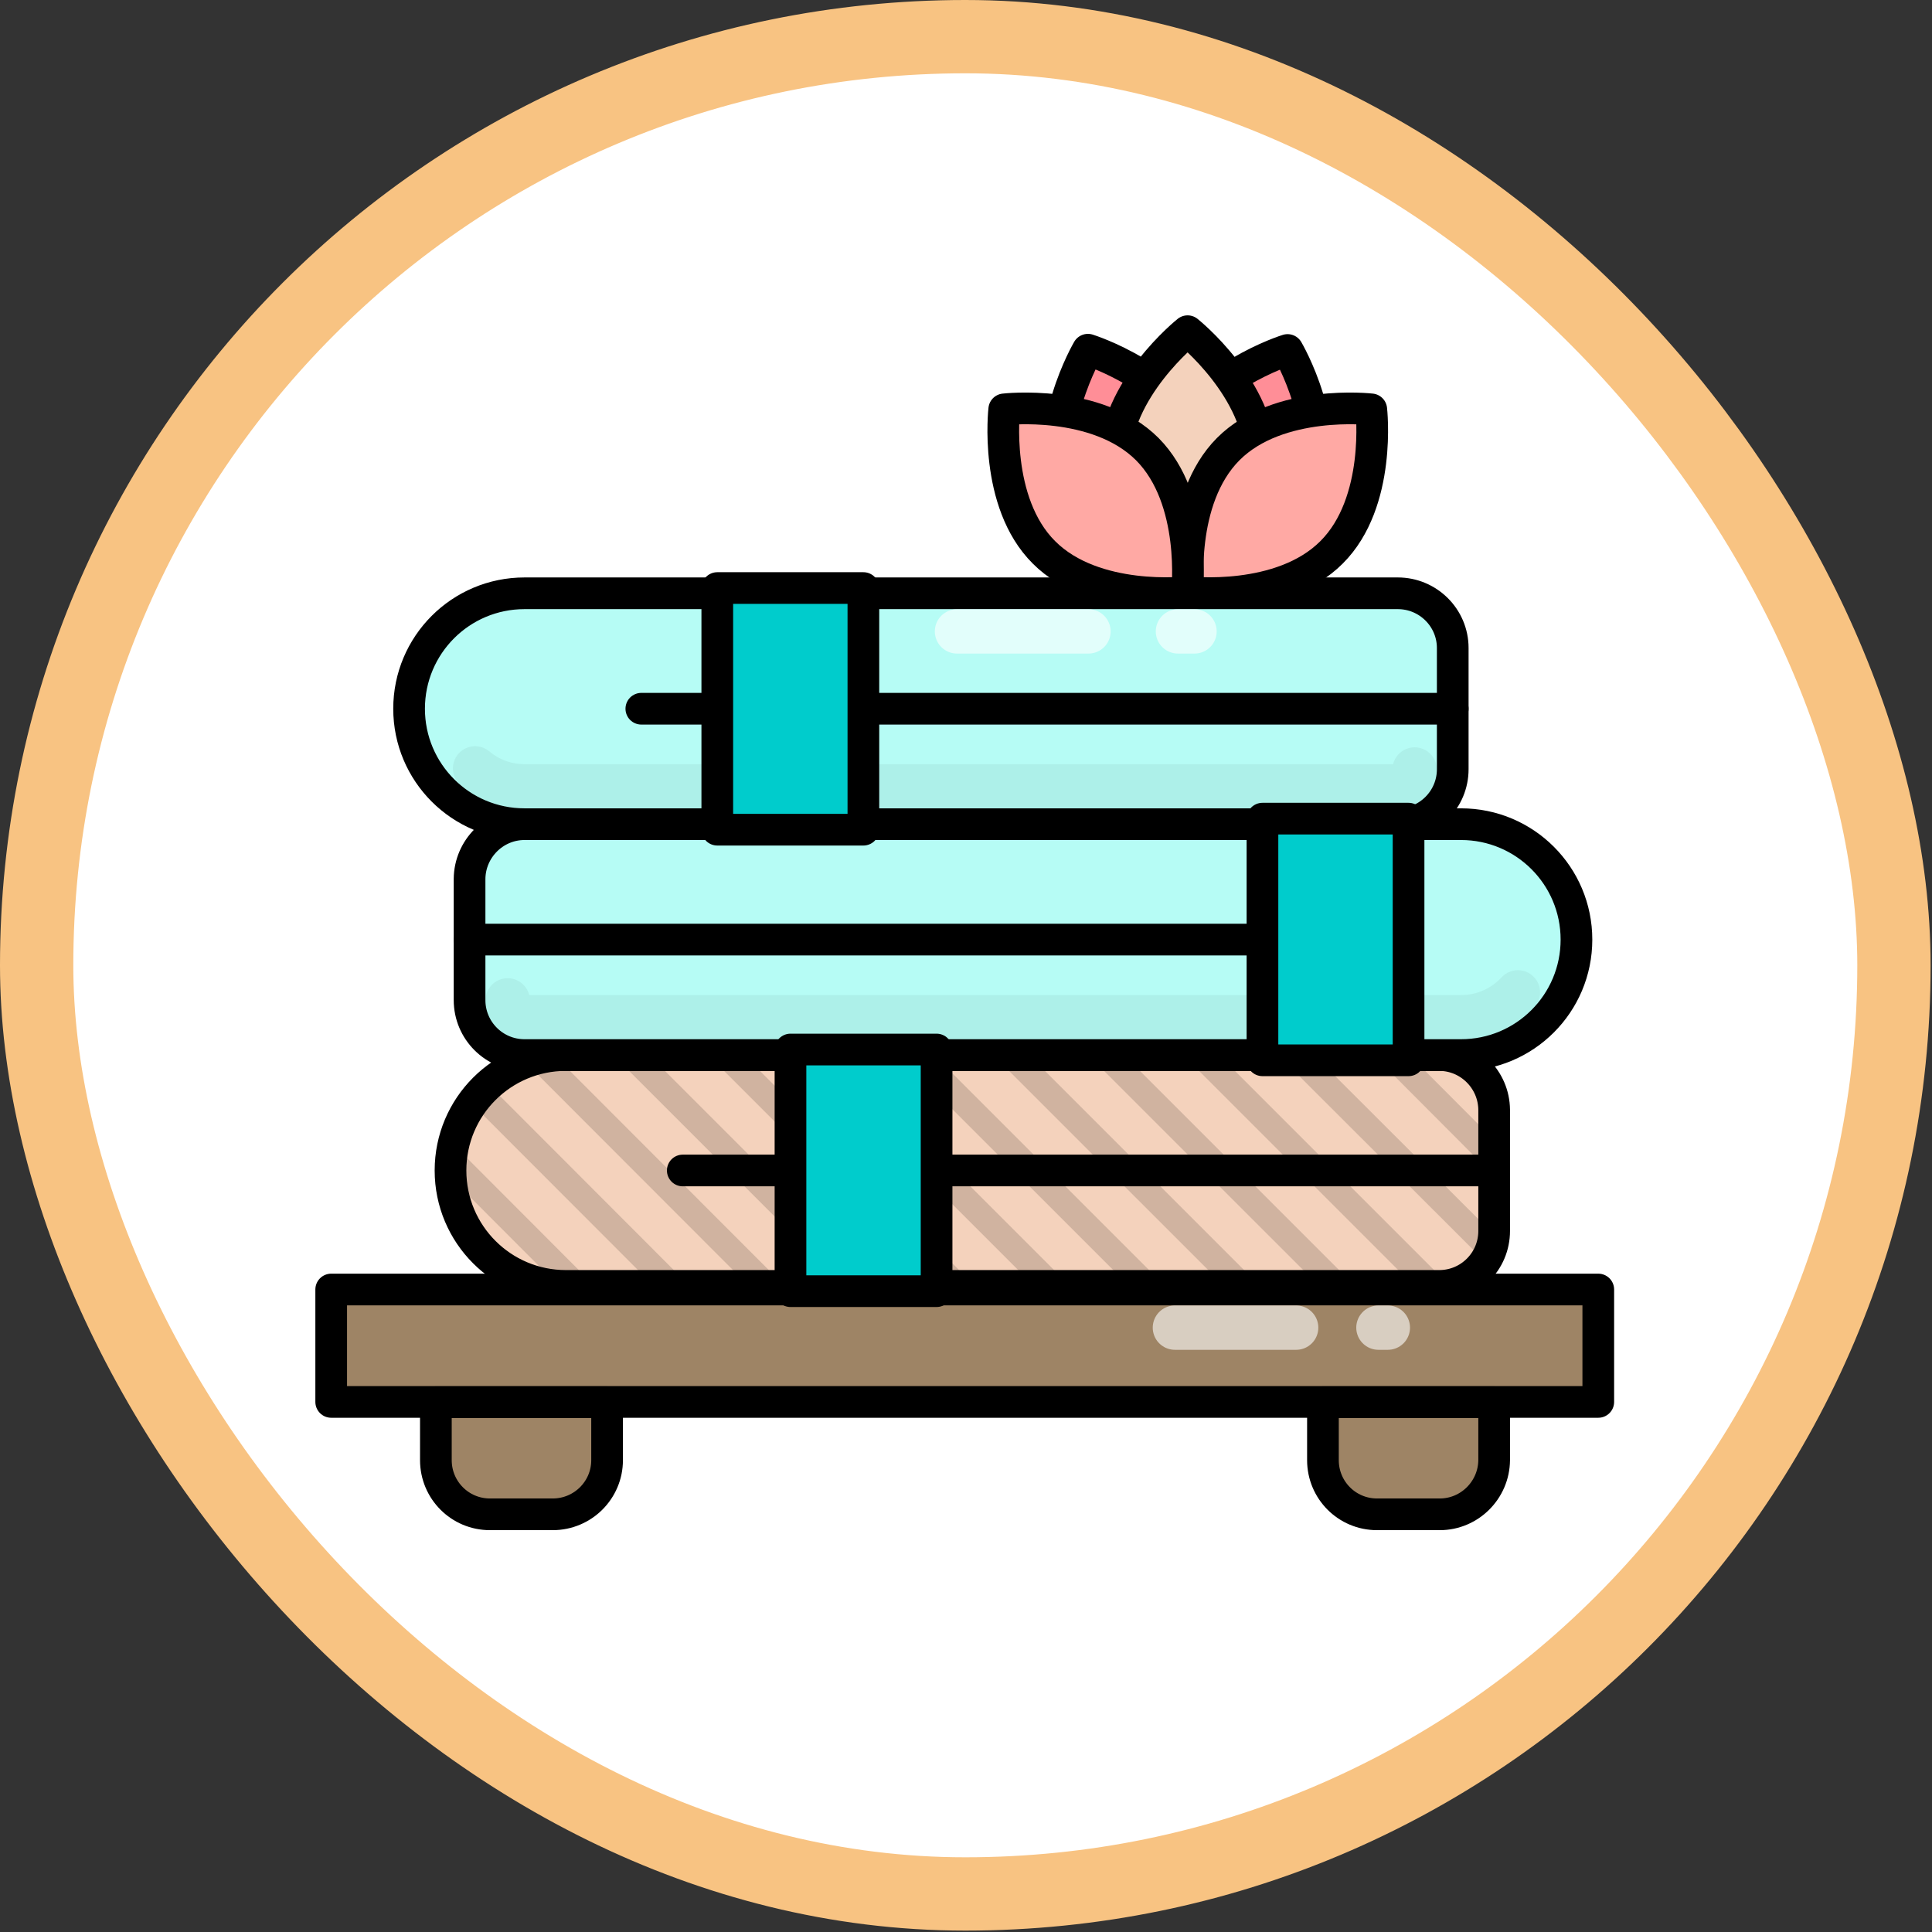 <svg width="105" height="105" viewBox="0 0 105 105" fill="none" xmlns="http://www.w3.org/2000/svg">
<rect x="0" y="0" width="105" height="105" fill="#333333" stroke="none"/>
<rect x="1.992" y="1.992" width="100.94" height="100.94" rx="50.47" fill="white" stroke="#F8C382" stroke-width="3.984"/>
<path d="M86.863 70.082H18V76.191H86.863V70.082Z" fill="#9E8465" stroke="black" stroke-width="1.722" stroke-miterlimit="10" stroke-linecap="round" stroke-linejoin="round"/>
<path opacity="0.6" d="M63.854 72.154H70.443" stroke="white" stroke-width="2.41" stroke-miterlimit="10" stroke-linecap="round" stroke-linejoin="round"/>
<path opacity="0.6" d="M74.915 72.154H75.426" stroke="white" stroke-width="2.41" stroke-miterlimit="10" stroke-linecap="round" stroke-linejoin="round"/>
<path d="M30.038 82.3H26.63C24.994 82.3 23.689 80.979 23.689 79.358V76.206H32.994V79.358C32.994 80.979 31.674 82.3 30.038 82.3Z" fill="#9E8465" stroke="black" stroke-width="1.722" stroke-miterlimit="10" stroke-linecap="round" stroke-linejoin="round"/>
<path d="M78.248 82.3H74.84C73.204 82.3 71.899 80.979 71.899 79.358V76.206H81.204V79.358C81.189 80.979 79.868 82.3 78.248 82.3Z" fill="#9E8465" stroke="black" stroke-width="1.722" stroke-miterlimit="10" stroke-linecap="round" stroke-linejoin="round"/>
<path d="M78.218 57.34H30.758C27.291 57.34 24.484 60.146 24.484 63.613C24.484 67.081 27.291 69.887 30.758 69.887H78.218C79.868 69.887 81.204 68.552 81.204 66.9V60.311C81.189 58.675 79.853 57.34 78.218 57.34Z" fill="#F4D2BC" stroke="black" stroke-width="1.722" stroke-miterlimit="10" stroke-linecap="round" stroke-linejoin="round"/>
<path d="M81.189 63.613H37.107" stroke="black" stroke-width="1.722" stroke-miterlimit="10" stroke-linecap="round" stroke-linejoin="round"/>
<path d="M75.966 32.244H28.506C25.039 32.244 22.233 35.051 22.233 38.518C22.233 41.985 25.039 44.792 28.506 44.792H75.966C77.617 44.792 78.953 43.456 78.953 41.805V35.216C78.953 33.58 77.617 32.244 75.966 32.244Z" fill="#B6FCF5" stroke="black" stroke-width="1.722" stroke-miterlimit="10" stroke-linecap="round" stroke-linejoin="round"/>
<path opacity="0.6" d="M52.011 34.315H59.156" stroke="white" stroke-width="2.41" stroke-miterlimit="10" stroke-linecap="round" stroke-linejoin="round"/>
<path opacity="0.05" d="M76.882 41.82C76.882 42.33 76.476 42.735 75.966 42.735H28.507C27.486 42.735 26.555 42.375 25.82 41.76" stroke="black" stroke-width="2.41" stroke-miterlimit="10" stroke-linecap="round" stroke-linejoin="round"/>
<path opacity="0.6" d="M64.019 34.315H64.919" stroke="white" stroke-width="2.41" stroke-miterlimit="10" stroke-linecap="round" stroke-linejoin="round"/>
<path d="M78.953 38.518H34.855" stroke="black" stroke-width="1.722" stroke-miterlimit="10" stroke-linecap="round" stroke-linejoin="round"/>
<path opacity="0.15" d="M31.343 69.887L24.514 63.043" stroke="black" stroke-width="1.377" stroke-miterlimit="10" stroke-linecap="round" stroke-linejoin="round"/>
<path opacity="0.15" d="M36.507 69.887L26.075 59.441" stroke="black" stroke-width="1.377" stroke-miterlimit="10" stroke-linecap="round" stroke-linejoin="round"/>
<path opacity="0.15" d="M41.67 69.887L29.302 57.505" stroke="black" stroke-width="1.377" stroke-miterlimit="10" stroke-linecap="round" stroke-linejoin="round"/>
<path opacity="0.15" d="M46.848 69.887L34.3 57.34" stroke="black" stroke-width="1.377" stroke-miterlimit="10" stroke-linecap="round" stroke-linejoin="round"/>
<path opacity="0.15" d="M52.011 69.887L39.463 57.34" stroke="black" stroke-width="1.377" stroke-miterlimit="10" stroke-linecap="round" stroke-linejoin="round"/>
<path opacity="0.15" d="M57.174 69.887L44.627 57.34" stroke="black" stroke-width="1.377" stroke-miterlimit="10" stroke-linecap="round" stroke-linejoin="round"/>
<path opacity="0.15" d="M62.338 69.887L49.79 57.34" stroke="black" stroke-width="1.377" stroke-miterlimit="10" stroke-linecap="round" stroke-linejoin="round"/>
<path opacity="0.15" d="M67.501 69.887L54.953 57.34" stroke="black" stroke-width="1.377" stroke-miterlimit="10" stroke-linecap="round" stroke-linejoin="round"/>
<path opacity="0.15" d="M72.664 69.887L60.116 57.34" stroke="black" stroke-width="1.377" stroke-miterlimit="10" stroke-linecap="round" stroke-linejoin="round"/>
<path opacity="0.15" d="M77.827 69.887L65.279 57.34" stroke="black" stroke-width="1.377" stroke-miterlimit="10" stroke-linecap="round" stroke-linejoin="round"/>
<path opacity="0.15" d="M81.024 67.906L70.443 57.34" stroke="black" stroke-width="1.377" stroke-miterlimit="10" stroke-linecap="round" stroke-linejoin="round"/>
<path opacity="0.15" d="M81.189 62.923L75.621 57.34" stroke="black" stroke-width="1.377" stroke-miterlimit="10" stroke-linecap="round" stroke-linejoin="round"/>
<path d="M28.506 44.792H79.403C82.87 44.792 85.677 47.599 85.677 51.066C85.677 54.533 82.87 57.34 79.403 57.34H28.506C26.855 57.34 25.52 56.004 25.52 54.353V47.764C25.535 46.128 26.87 44.792 28.506 44.792Z" fill="#B6FCF5" stroke="black" stroke-width="1.722" stroke-miterlimit="10" stroke-linecap="round" stroke-linejoin="round"/>
<path opacity="0.05" d="M82.495 53.932C81.73 54.758 80.634 55.283 79.418 55.283H28.506C27.996 55.283 27.591 54.878 27.591 54.368" stroke="black" stroke-width="2.41" stroke-miterlimit="10" stroke-linecap="round" stroke-linejoin="round"/>
<path d="M25.535 51.066H73.069" stroke="black" stroke-width="1.722" stroke-miterlimit="10" stroke-linecap="round" stroke-linejoin="round"/>
<path d="M46.923 31.959H38.983V45.092H46.923V31.959Z" fill="#00CCCC" stroke="black" stroke-width="1.722" stroke-miterlimit="10" stroke-linecap="round" stroke-linejoin="round"/>
<path d="M50.901 57.039H42.961V70.172H50.901V57.039Z" fill="#00CCCC" stroke="black" stroke-width="1.722" stroke-miterlimit="10" stroke-linecap="round" stroke-linejoin="round"/>
<path d="M76.552 44.492H68.612V57.625H76.552V44.492Z" fill="#00CCCC" stroke="black" stroke-width="1.722" stroke-miterlimit="10" stroke-linecap="round" stroke-linejoin="round"/>
<path d="M57.955 26.991C59.351 30.608 64.169 32.124 64.169 32.124C64.169 32.124 66.735 27.771 65.34 24.139C63.944 20.506 59.126 19.006 59.126 19.006C59.126 19.006 56.559 23.373 57.955 26.991Z" fill="#FF8E97" stroke="black" stroke-width="1.722" stroke-miterlimit="10" stroke-linecap="round" stroke-linejoin="round"/>
<path d="M71.148 26.991C69.752 30.608 64.934 32.124 64.934 32.124C64.934 32.124 62.368 27.771 63.764 24.139C65.159 20.507 69.977 19.021 69.977 19.021C69.977 19.021 72.544 23.373 71.148 26.991Z" fill="#FF8E97" stroke="black" stroke-width="1.722" stroke-miterlimit="10" stroke-linecap="round" stroke-linejoin="round"/>
<path d="M68.507 25.024C68.507 28.912 64.544 32.049 64.544 32.049C64.544 32.049 60.581 28.897 60.581 25.024C60.581 21.152 64.544 18 64.544 18C64.544 18 68.507 21.152 68.507 25.024Z" fill="#F4D2BC" stroke="black" stroke-width="1.722" stroke-miterlimit="10" stroke-linecap="round" stroke-linejoin="round"/>
<path d="M72.364 30.022C69.617 32.769 64.589 32.184 64.589 32.184C64.589 32.184 64.019 27.156 66.75 24.409C69.482 21.662 74.525 22.248 74.525 22.248C74.525 22.248 75.111 27.291 72.364 30.022Z" fill="#FFA9A4" stroke="black" stroke-width="1.722" stroke-miterlimit="10" stroke-linecap="round" stroke-linejoin="round"/>
<path d="M56.739 30.022C59.486 32.769 64.514 32.184 64.514 32.184C64.514 32.184 65.084 27.156 62.353 24.409C59.606 21.662 54.578 22.248 54.578 22.248C54.578 22.248 53.992 27.291 56.739 30.022Z" fill="#FFA9A4" stroke="black" stroke-width="1.722" stroke-miterlimit="10" stroke-linecap="round" stroke-linejoin="round"/>
</svg>
